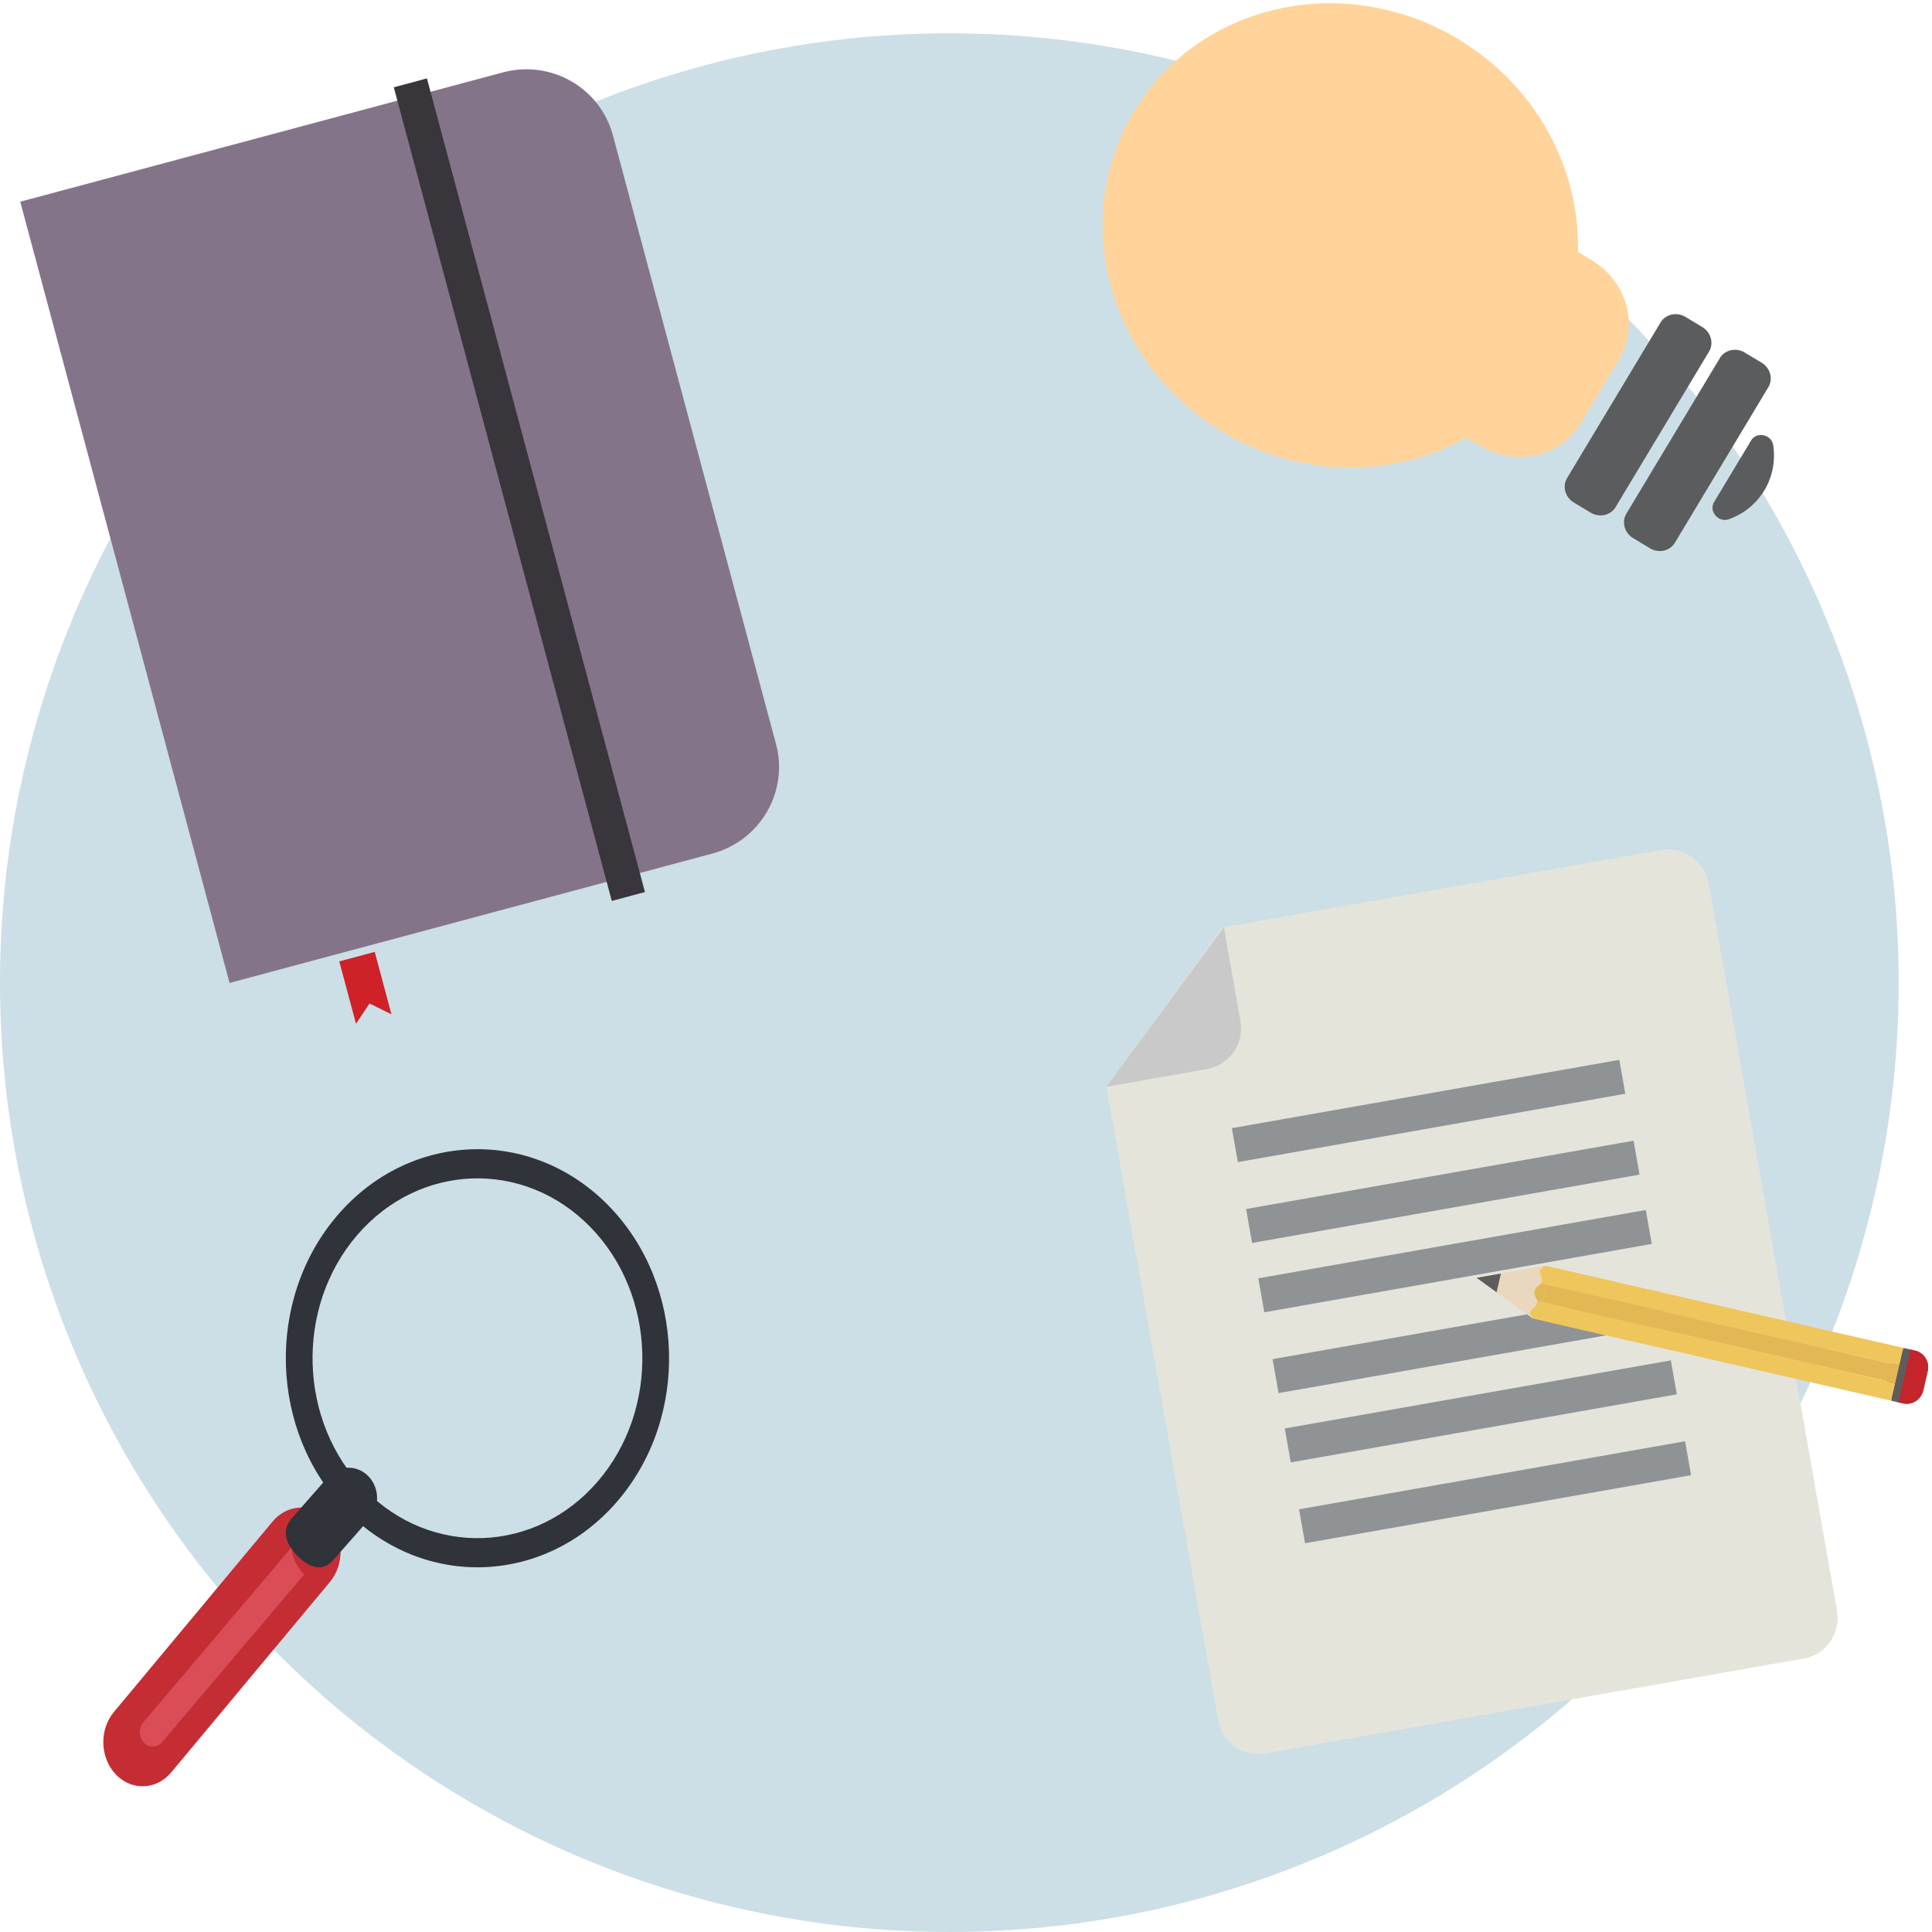 <svg width="116" height="116" xmlns="http://www.w3.org/2000/svg" xmlns:xlink="http://www.w3.org/1999/xlink"><defs><path id="a" d="M4.362 5.734l1.35 1.202 3.295-1.413 3.08-.124-1.416-2.128-1.759-.97v-.66L6.975.204H4.362v5.53z"/><path id="c" d="M.31 4.469l1.773 1.578 3.295-1.412 3.08-.124-1.416-2.13-1.759-.969v-.66l-.59-.437H.31v4.154z"/><path id="e" d="M.05 2.806l2.197 1.955 3.295-1.412 3.08-.124-1.417-2.13L5.447.127V.028H.049v2.778z"/></defs><g transform="translate(0 -6)" fill="none" fill-rule="evenodd"><circle fill="#CCDEE6" cx="57" cy="65" r="57"/><path d="M66.425 71.245l6.702 38.006c.239 1.355 1.514 2.263 2.848 2.027l32.34-5.702c1.332-.235 2.22-1.524 1.98-2.879l-7.693-43.636c-.24-1.355-1.514-2.263-2.847-2.028l-26.35 4.646-6.98 9.566z" fill="#E4E4DB"/><path d="M73.482 61.666l.993 5.634a2.484 2.484 0 0 1-2.004 2.885l-6.045 1.066 7.056-9.585z" fill="#C9C9C9"/><g fill="#8F9395"><path d="M75.177 80.628l23.264-4.102-.36-2.037-23.263 4.102zM75.91 84.79l23.265-4.102-.36-2.038-23.264 4.102zM76.767 89.644l23.178-4.087-.36-2.038-23.178 4.087zM77.5 93.804l23.179-4.087-.36-2.037-23.178 4.087zM78.356 98.659l23.179-4.087-.36-2.038-23.178 4.087zM74.321 75.774l23.264-4.102-.36-2.037-23.263 4.102z"/></g><g transform="rotate(-10 516.801 -463.54)"><path d="M23.5 10.537l.47-1.108a1.027 1.027 0 0 1 1.345-.545l.148.063c.523.22.767.822.545 1.344l-.47 1.108a1.027 1.027 0 0 1-1.345.544l-.148-.062a1.024 1.024 0 0 1-.545-1.344" fill="#C4252A"/><path fill="#E9D8BD" d="M4.483.077H.307l2.906 2.997L4.288 1.69z"/><mask id="b" fill="#fff"><use xlink:href="#a"/></mask><path fill="#EEC65C" mask="url(#b)" d="M24.389 9.67l.423-.999L4.785.205l-.423.999z"/><g mask="url(#b)"><g transform="translate(3.63 .889)"><mask id="d" fill="#fff"><use xlink:href="#c"/></mask><path fill="#E3B854" mask="url(#d)" d="M.31 1.314L20.335 9.78l.424-.998L.733.315z"/></g></g><g mask="url(#b)"><g transform="translate(3.466 2.175)"><mask id="f" fill="#fff"><use xlink:href="#e"/></mask><path fill="#EEC65C" mask="url(#f)" d="M20.5 8.494L.472.028l-.423.999 20.027 8.466z"/></g></g><path d="M4.13.313c-.079.189.107.416 0 .667a.308.308 0 0 1-.065.098l.297.126.423-1-.277-.117s-.297.038-.377.226" fill="#EEC65C" mask="url(#b)"/><path d="M4.065 1.078c-.132.137-.356.125-.469.391-.112.266.052.418.046.608l.296.126.424-1-.297-.125z" fill="#E3B854" mask="url(#b)"/><path d="M3.642 2.077a.335.335 0 0 1-.026.115c-.106.251-.399.277-.478.464-.08.189.1.428.1.428l.277.117.423-.999-.296-.125z" fill="#EEC65C" mask="url(#b)"/><path fill="#5D5D5B" mask="url(#b)" d="M.307.078l1.028 1.06.45-1.06z"/><g mask="url(#b)" fill="#5D5D5B"><path d="M23.542 11.668l1.27-2.997.408.173-1.27 2.996z"/></g></g><g><path d="M113.317 88.996l.27-1.173a1.027 1.027 0 0 1 1.23-.77l.157.036c.553.126.898.677.77 1.228l-.27 1.173a1.027 1.027 0 0 1-1.23.77l-.157-.035a1.024 1.024 0 0 1-.77-1.23" fill="#C4252A"/><path d="M92.773 81.997l-4.113.726 3.382 2.445.819-1.548z" fill="#E9D8BD"/><path d="M114.042 87.988l.243-1.058-21.193-4.86-.243 1.057z" fill="#EEC65C"/><path d="M92.605 84.184l21.193 4.86.244-1.056-21.193-4.86z" fill="#E3B854"/><path d="M113.798 89.045l-21.193-4.86-.243 1.057 21.192 4.86zM92.467 82.29c-.046.2.176.391.115.657a.308.308 0 0 1-.047.108l.314.072.243-1.057-.293-.068s-.286.09-.332.289" fill="#EEC65C"/><path d="M92.535 83.055c-.106.158-.329.185-.394.467-.065.281.124.402.15.59l.314.073.244-1.058-.314-.072z" fill="#E3B854"/><path d="M92.292 84.112a.335.335 0 0 1-.005.118c-.062.266-.346.342-.39.54-.048.2.171.404.171.404l.294.068.243-1.057-.313-.073z" fill="#EEC65C"/><path d="M88.66 82.723l1.197.865.259-1.122zM113.554 90.102l.73-3.172.433.1-.73 3.171z" fill="#5D5D5B"/></g><g fill="#D8D8D8"><path d="M30.195 10.346l-13.056 3.498-10.707 2.869-5.217 1.398 1.387 5.177 9.794 36.55 1.388 5.18L19 63.618l10.707-2.869 13.056-3.498c2.882-.772 4.597-3.716 3.83-6.576L36.8 14.126c-.766-2.86-3.724-4.552-6.605-3.78" fill="#84748A"/><path fill="#38363A" d="M36.733 60.093l1.99-.534-13.089-48.851-1.99.533z"/><path fill="#CE2128" d="M23.503 66.9l-1.315-.65-.813 1.22-1.004-3.747 2.128-.57z"/></g><g><path d="M94.74 21.127l.833.5c2.113 1.27 2.847 3.93 1.639 5.94l-2.323 3.865c-1.208 2.01-3.9 2.611-6.013 1.341l-.834-.5c-4.312 2.443-9.929 2.49-14.652-.348-6.842-4.11-9.217-12.72-5.306-19.23 3.911-6.508 12.628-8.453 19.47-4.343 4.723 2.839 7.318 7.82 7.185 12.775z" fill="#FFD399"/><path d="M102.612 27.11l-5.61 9.337c-.3.5-.969.648-1.494.333l-1.008-.606c-.525-.316-.707-.976-.407-1.475l5.61-9.338c.3-.499.969-.648 1.494-.333l1.008.606c.525.316.707.976.407 1.475M106.173 29.249l-5.61 9.337c-.3.5-.968.65-1.494.334l-1.009-.607c-.524-.315-.707-.975-.407-1.475l5.61-9.337c.3-.5.97-.649 1.494-.333l1.01.606c.525.315.706.976.406 1.475M105.14 32.446l-2.221 3.695c-.335.557.258 1.257.881 1.034a4.06 4.06 0 0 0 2.136-1.736 4.057 4.057 0 0 0 .53-2.7c-.096-.656-.992-.85-1.327-.293" fill="#5A5C5D"/></g><g><path d="M6.95 112.536c-.953-1.002-1-2.681-.109-3.75l9.524-11.43c.891-1.07 2.384-1.124 3.337-.122.95 1.001 1 2.68.108 3.748l-9.524 11.43c-.891 1.069-2.384 1.126-3.336.124" fill="#C52D35"/><path d="M35.438 79.664c-3.987-4.074-10.268-3.848-14 .501-3.735 4.348-3.53 11.2.457 15.273 3.988 4.074 10.27 3.85 14.004-.5 3.732-4.348 3.526-11.2-.461-15.274M20.799 96.717c-4.634-4.734-4.873-12.697-.535-17.75 4.34-5.053 11.639-5.314 16.271-.581 4.633 4.733 4.874 12.696.534 17.75-4.338 5.054-11.637 5.313-16.27.58" fill="#303339"/><path d="M17.871 99.435c-.69-.69-1.004-1.53-.356-2.268l2.161-2.462a1.639 1.639 0 0 1 2.423-.086c.69.69.725 1.847.078 2.584l-2.162 2.463c-.647.739-1.453.459-2.144-.23" fill="#303339"/><path d="M17.503 98.907L8.605 109.41a.927.927 0 0 0 .035 1.218.728.728 0 0 0 1.102-.04l8.515-10.053c-.517-.555-.736-1.14-.754-1.628" fill="#DA4D57"/></g></g></svg>